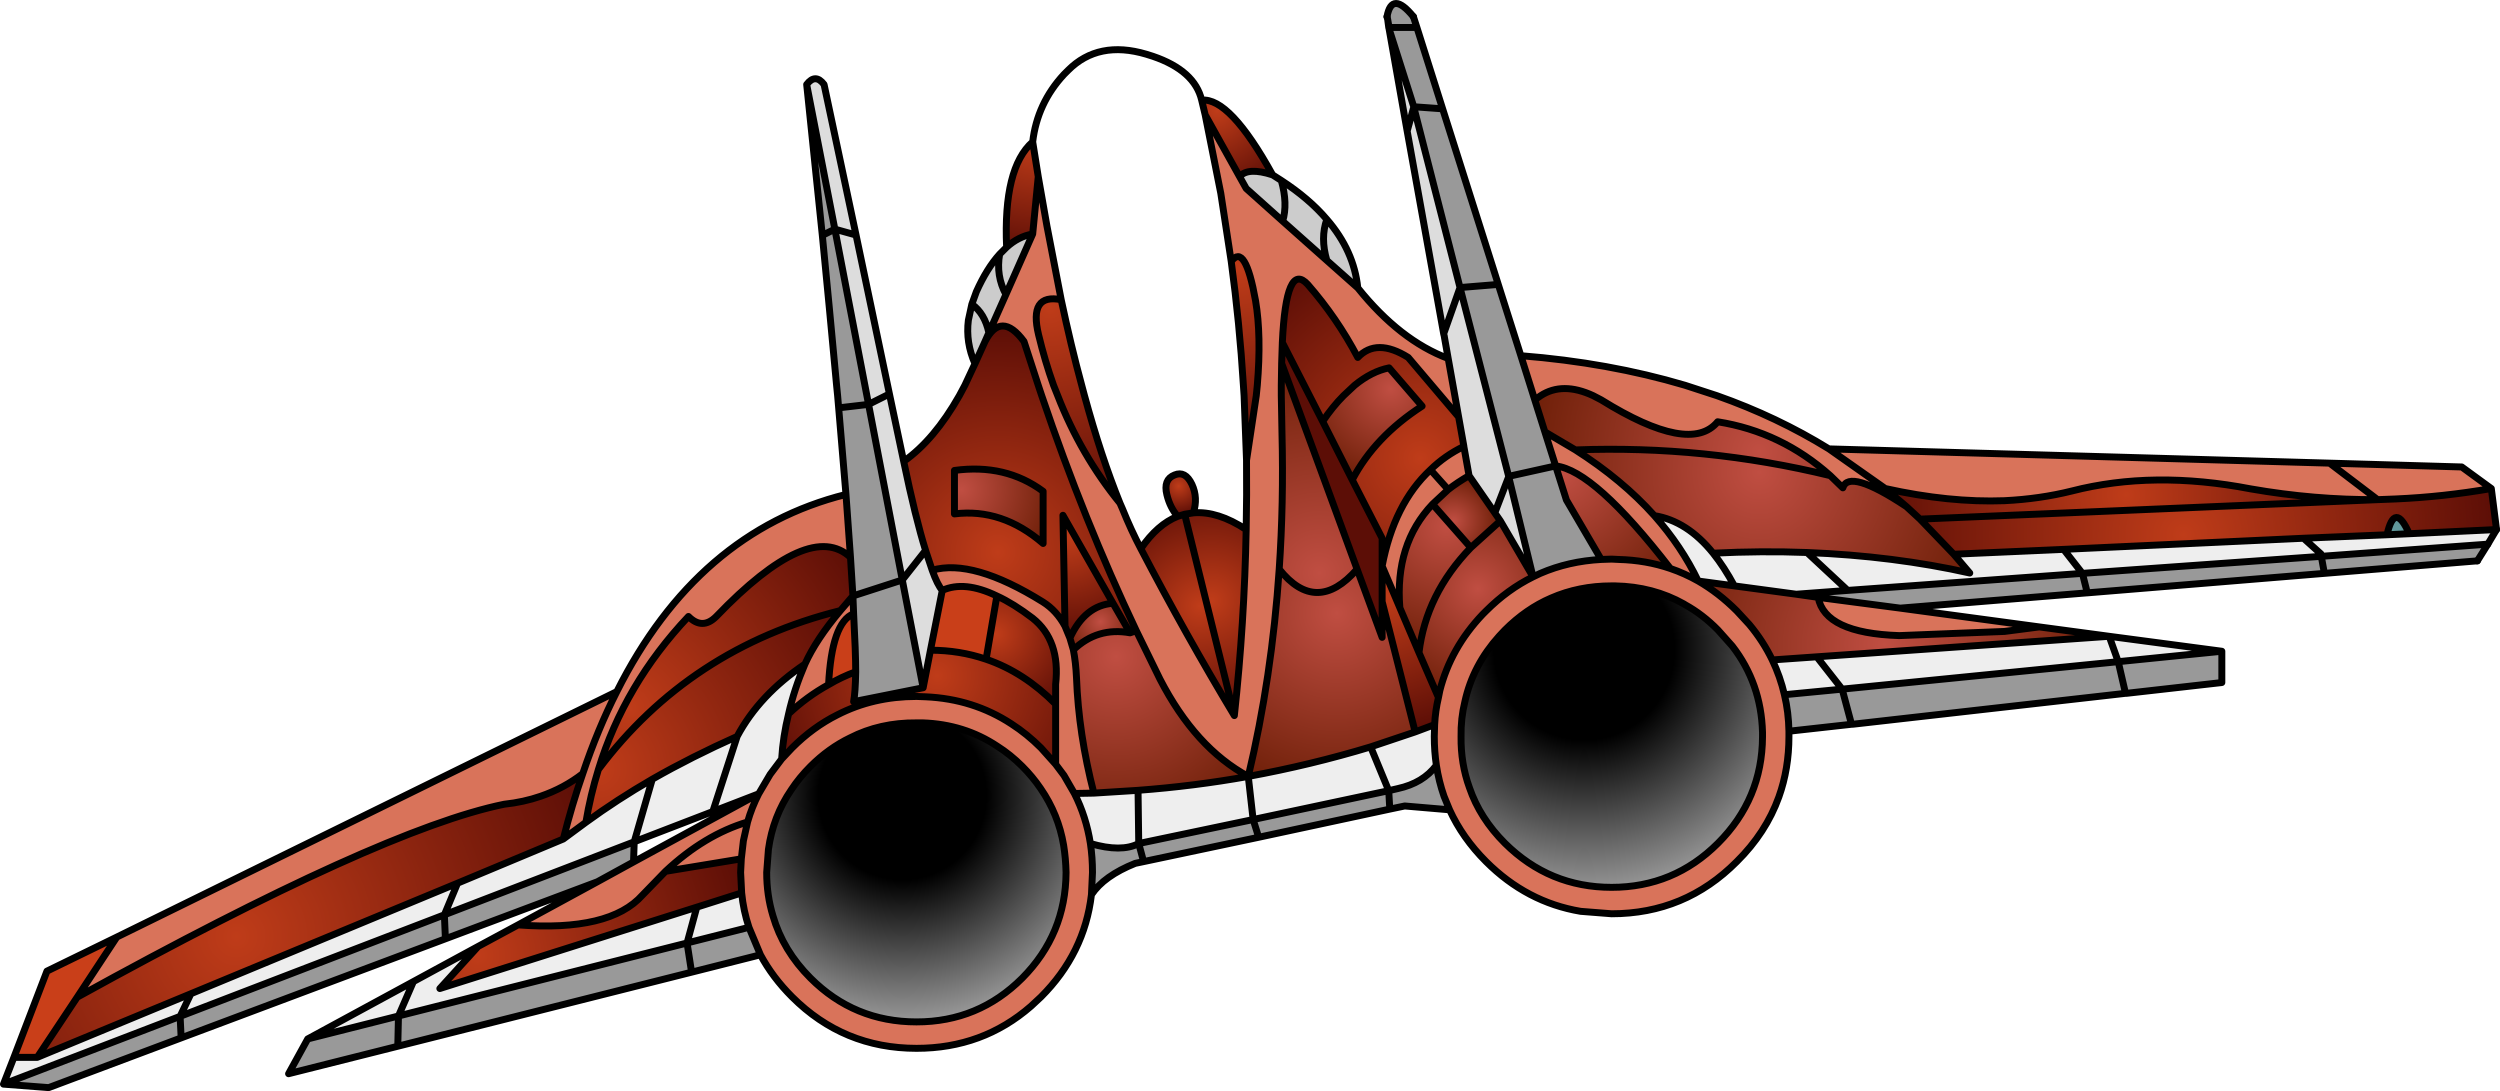 <?xml version="1.0" encoding="UTF-8" standalone="no"?>
<svg xmlns:ffdec="https://www.free-decompiler.com/flash" xmlns:xlink="http://www.w3.org/1999/xlink" ffdec:objectType="shape" height="156.9px" width="359.5px" xmlns="http://www.w3.org/2000/svg">
  <g transform="matrix(1.0, 0.0, 0.0, 1.0, 179.75, 79.4)">
    <path d="M23.5 -77.0 L24.0 -75.45 20.0 -75.45 19.8 -76.6 20.0 -75.45 24.0 -75.45 27.7 -63.75 35.7 -38.5 38.95 -28.25 40.95 -21.9 42.4 -17.3 43.95 -12.4 37.2 -10.9 43.95 -12.4 45.5 -7.5 50.5 1.05 Q45.8 1.3 41.75 3.05 L40.7 3.55 37.2 -10.85 37.2 -10.9 30.2 -38.05 23.55 -64.0 23.55 -64.05 20.0 -75.25 19.95 -75.45 19.8 -76.6 19.7 -77.0 Q20.4 -80.8 23.5 -77.0 M178.0 -1.15 L176.5 1.25 154.5 3.05 120.45 5.85 120.4 5.85 93.5 8.05 81.7 6.5 78.55 6.05 85.95 5.5 119.7 3.05 154.05 0.6 154.5 3.05 154.05 0.6 178.0 -1.15 M139.75 14.25 L139.75 18.75 126.05 20.3 125.9 20.3 86.65 24.75 86.5 24.75 77.5 25.75 Q77.45 23.0 76.85 20.5 L85.15 19.7 124.85 15.75 139.75 14.25 M28.7 37.05 L22.25 36.5 20.1 36.95 1.25 41.0 -15.3 44.5 -16.5 44.75 Q-21.0 46.55 -22.8 49.25 L-22.65 46.05 Q-22.65 43.9 -22.95 41.9 -18.5 43.2 -16.0 41.9 L-15.3 44.5 -16.0 41.9 0.45 38.45 1.25 41.0 0.45 38.45 19.95 34.3 21.25 34.0 Q24.9 33.2 26.8 30.65 27.15 32.95 27.9 35.1 L28.7 37.05 M-70.4 57.9 L-80.3 60.4 -122.55 71.05 -138.25 75.0 -135.5 70.0 -122.45 66.7 -122.55 71.05 -122.45 66.7 -80.95 56.2 -80.3 60.4 -80.95 56.2 -72.05 53.95 -70.4 57.9 M-93.85 47.4 L-115.7 55.6 -153.7 69.85 -172.75 77.0 -179.25 76.5 -153.85 66.75 -153.7 69.85 -153.85 66.75 -115.85 52.15 -88.55 41.65 -88.65 44.55 -93.85 47.4 M-58.1 -8.3 L-59.15 -20.75 -59.3 -22.5 -59.45 -24.0 -60.5 -35.2 -61.5 -45.55 -63.75 -67.25 -59.7 -46.45 -54.85 -21.25 -50.0 4.0 -57.1 6.3 -50.0 4.0 -47.0 19.5 -57.0 21.5 Q-56.75 20.2 -56.7 17.2 -56.7 14.45 -57.0 8.85 L-57.1 6.3 -57.45 0.75 -58.1 -8.3 M20.0 -75.25 L20.0 -75.45 19.95 -75.45 20.0 -75.45 20.0 -75.25 M27.7 -63.75 L23.55 -64.05 27.7 -63.75 M35.7 -38.5 L30.2 -38.05 35.7 -38.5 M125.9 20.3 L124.85 15.75 125.9 20.3 M120.4 5.85 L119.7 3.05 120.4 5.85 M86.5 24.75 L85.15 19.7 86.5 24.75 M20.1 36.95 L19.95 34.3 20.1 36.95 M-54.85 -21.25 L-59.15 -20.75 -54.85 -21.25 M-61.5 -45.55 L-59.7 -46.45 -61.5 -45.55 M-115.7 55.6 L-115.85 52.15 -115.7 55.6" fill="#999999" fill-rule="evenodd" stroke="none"/>
    <path d="M-63.75 -67.25 Q-62.5 -68.9 -61.25 -67.25 L-56.65 -45.6 -51.85 -22.75 -49.8 -13.05 Q-48.1 -4.9 -46.65 -0.25 L-50.0 4.0 -46.65 -0.25 -45.7 2.6 Q-44.95 4.7 -44.25 5.5 L-45.95 14.1 -47.0 19.5 -50.0 4.0 -54.85 -21.25 -59.7 -46.45 -63.75 -67.25 M28.5 -27.85 L27.95 -30.95 27.95 -31.0 27.85 -31.4 22.6 -60.55 20.0 -75.25 23.55 -64.05 23.55 -64.0 30.2 -38.05 27.85 -31.4 30.2 -38.05 37.2 -10.9 37.2 -10.85 35.2 -5.65 37.2 -10.85 40.7 3.55 36.0 -4.5 35.2 -5.65 31.5 -11.0 30.75 -15.2 30.75 -15.25 30.0 -19.45 28.5 -27.85 M23.55 -64.0 L22.6 -60.55 23.55 -64.0 M-54.85 -21.25 L-51.85 -22.75 -54.85 -21.25 M-56.65 -45.6 L-59.7 -46.45 -56.65 -45.6" fill="#dddddd" fill-rule="evenodd" stroke="none"/>
    <path d="M-39.55 -27.1 Q-40.9 -30.15 -40.5 -33.35 L-40.0 -35.65 -39.35 -37.45 Q-37.85 -40.8 -36.0 -42.85 L-35.0 -43.85 Q-33.3 -45.4 -31.25 -45.75 L-35.1 -37.05 -37.55 -31.55 -38.1 -30.3 -39.55 -27.1 M3.25 -54.25 L4.5 -53.45 Q8.5 -50.85 11.05 -47.85 14.95 -43.35 15.5 -38.0 L11.05 -41.95 4.7 -47.6 -0.55 -52.3 -1.5 -54.0 Q-0.3 -55.4 3.25 -54.25 M11.05 -41.95 Q10.1 -45.2 11.05 -47.85 10.1 -45.2 11.05 -41.95 M4.5 -53.45 Q5.45 -50.1 4.7 -47.6 5.45 -50.1 4.5 -53.45 M-35.1 -37.05 Q-36.55 -39.75 -36.0 -42.85 -36.55 -39.75 -35.1 -37.05 M-40.0 -35.65 Q-38.15 -34.35 -37.55 -31.55 -38.15 -34.35 -40.0 -35.65" fill="#cccccc" fill-rule="evenodd" stroke="none"/>
    <path d="M38.95 -28.25 Q51.6 -27.25 62.55 -24.0 L67.15 -22.5 Q75.8 -19.45 83.25 -14.85 L155.25 -12.8 174.25 -12.25 178.5 -9.15 Q171.6 -7.95 164.75 -7.65 L162.15 -7.55 Q153.0 -7.5 143.9 -9.1 129.9 -11.8 118.2 -8.8 113.6 -7.65 108.5 -7.4 100.55 -7.1 91.35 -9.15 L94.4 -6.55 Q86.1 -12.05 85.25 -9.25 L83.45 -11.0 Q76.4 -17.3 67.25 -18.75 63.3 -13.95 50.5 -21.9 L49.35 -22.5 Q44.95 -24.55 41.8 -22.5 L40.95 -21.9 38.95 -28.25 M93.5 8.05 L113.5 10.75 108.5 11.4 93.35 12.0 Q82.65 11.65 81.7 6.5 L93.5 8.05 M77.5 25.75 L77.5 26.5 Q77.5 31.15 76.05 35.2 74.2 40.35 70.0 44.5 62.55 52.0 52.0 52.0 L47.55 51.65 Q39.8 50.35 33.95 44.5 30.55 41.1 28.7 37.05 L27.9 35.1 Q27.15 32.95 26.8 30.65 26.5 28.65 26.5 26.5 L26.55 24.8 Q26.65 22.8 27.1 20.9 L27.3 19.9 Q28.85 13.8 33.45 8.95 L33.95 8.45 Q37.05 5.35 40.7 3.55 L41.75 3.05 Q45.8 1.3 50.5 1.05 L52.0 1.0 53.0 1.05 Q56.95 1.15 60.45 2.35 49.5 -11.8 43.95 -12.4 L42.4 -17.3 46.8 -14.7 Q53.55 -10.4 58.15 -5.25 62.05 -0.85 64.45 4.15 67.4 5.85 70.0 8.45 L71.8 10.4 Q73.8 12.8 75.1 15.5 76.25 17.9 76.85 20.5 77.45 23.0 77.5 25.75 M-22.8 49.25 Q-23.8 57.7 -30.05 63.95 L-31.5 65.3 Q-38.45 71.35 -47.95 71.35 -58.45 71.35 -65.85 63.95 -68.65 61.15 -70.4 57.9 L-72.05 53.95 Q-72.85 51.55 -73.1 49.0 L-73.25 46.05 -73.15 44.1 -72.85 41.5 -72.25 38.8 Q-71.65 36.7 -70.65 34.75 -71.65 36.7 -72.25 38.8 L-72.85 41.5 -73.15 44.1 -84.05 45.9 -87.35 49.3 Q-92.05 54.6 -105.25 53.6 L-93.85 47.4 -88.65 44.55 -70.65 34.75 -69.0 31.95 -67.35 29.75 -65.85 28.15 Q-62.85 25.15 -59.35 23.4 -54.2 20.75 -47.95 20.75 L-46.65 20.8 Q-39.8 21.1 -34.3 24.7 -32.05 26.15 -30.05 28.15 L-27.95 30.5 -27.95 21.85 -27.95 19.0 Q-27.25 12.7 -31.25 9.5 -34.0 7.4 -36.4 6.3 -41.05 4.05 -44.25 5.5 -44.95 4.7 -45.7 2.6 -39.85 0.9 -29.8 7.15 -27.8 8.4 -26.6 10.65 L-25.9 12.35 -25.4 14.05 Q-25.05 15.85 -24.95 18.05 -24.65 26.15 -22.45 34.65 L-25.25 34.7 -26.75 32.1 -27.95 30.5 -26.75 32.1 -25.25 34.7 Q-23.55 38.05 -22.95 41.9 -22.65 43.9 -22.65 46.05 L-22.8 49.25 M-162.95 55.35 L-91.05 20.05 Q-79.5 -2.95 -58.1 -8.3 L-57.45 0.75 Q-63.3 -4.75 -76.75 9.25 -78.75 11.25 -80.75 9.25 -89.95 19.0 -93.7 31.25 -94.85 34.95 -95.5 38.85 L-98.75 41.25 Q-97.5 36.3 -95.95 31.85 -98.65 33.95 -102.0 35.1 -104.45 35.95 -107.25 36.25 -124.9 39.85 -168.65 64.0 L-162.95 55.35 M15.5 -38.0 Q21.55 -30.45 28.5 -27.85 L30.0 -19.45 22.75 -28.0 Q18.2 -30.85 15.5 -28.0 12.5 -33.7 8.3 -38.5 5.2 -41.9 4.65 -30.15 L4.55 -27.15 4.5 -24.0 4.5 -22.5 4.6 -17.05 Q4.85 -7.05 4.2 2.45 3.15 18.0 -0.25 32.25 -7.85 28.15 -12.95 18.25 L-16.35 11.3 Q-23.85 -4.5 -29.95 -22.5 L-30.45 -24.0 -32.5 -30.3 Q-35.8 -34.75 -38.1 -30.3 L-37.55 -31.55 -35.1 -37.05 -31.25 -45.75 -30.45 -54.0 -29.2 -46.9 -27.15 -36.3 Q-31.85 -37.25 -30.4 -31.25 -29.5 -27.5 -28.25 -24.0 L-27.65 -22.5 Q-24.35 -14.0 -18.7 -7.05 L-18.35 -6.25 Q-17.1 -3.15 -15.7 -0.5 -9.2 11.95 -2.25 23.5 -0.8 10.15 -0.55 -3.25 -0.45 -8.25 -0.5 -13.2 L0.9 -22.5 1.05 -24.0 Q1.65 -31.15 0.8 -36.15 -0.7 -44.6 -2.7 -41.8 L-4.2 -51.6 -6.45 -62.9 -1.5 -54.0 -0.55 -52.3 4.7 -47.6 11.05 -41.95 15.5 -38.0 M30.75 -15.2 L31.5 -11.0 Q29.85 -10.05 28.5 -9.0 L26.25 -6.9 Q20.8 -1.15 21.55 8.0 L19.0 2.0 Q20.7 -6.95 25.95 -11.85 28.05 -13.9 30.75 -15.2 M28.5 -9.0 L25.95 -11.85 28.5 -9.0 M91.35 -9.15 L83.25 -14.85 91.35 -9.15 M155.25 -12.8 L162.15 -7.55 155.25 -12.8 M64.45 4.15 Q62.5 3.05 60.45 2.35 62.5 3.05 64.45 4.15 M62.55 7.55 L62.4 7.45 Q57.95 4.95 52.5 4.85 L52.0 4.85 Q47.3 4.85 43.3 6.6 39.7 8.15 36.65 11.2 L35.85 12.05 Q32.05 16.25 30.9 21.5 30.3 23.9 30.35 26.55 30.3 30.4 31.55 33.85 33.05 38.25 36.65 41.85 43.05 48.2 52.0 48.2 60.95 48.2 67.3 41.85 73.65 35.5 73.7 26.55 L73.7 25.9 Q73.5 18.85 69.35 13.5 L67.3 11.2 Q65.1 8.95 62.55 7.55 M-60.6 19.05 Q-63.7 20.75 -66.35 23.25 -65.55 19.7 -64.0 16.1 -62.4 12.55 -58.9 8.4 L-57.1 6.3 -57.0 8.85 Q-60.15 10.1 -60.6 19.05 M-32.75 30.8 Q-34.45 29.1 -36.35 27.9 -41.1 24.75 -47.05 24.55 L-47.95 24.55 Q-53.2 24.5 -57.5 26.7 -60.6 28.2 -63.2 30.8 -64.8 32.4 -65.95 34.15 -68.6 38.0 -69.25 42.75 L-69.5 46.05 Q-69.5 49.35 -68.6 52.3 -67.15 57.3 -63.2 61.25 -56.9 67.55 -47.95 67.55 -39.05 67.55 -32.75 61.25 -26.5 54.95 -26.45 46.05 -26.5 44.0 -26.8 42.15 -27.55 37.7 -30.1 34.0 -31.25 32.3 -32.75 30.8 M-91.05 20.05 Q-93.8 25.45 -95.95 31.85 -93.8 25.45 -91.05 20.05 M-72.25 38.8 Q-78.45 40.65 -84.05 45.9 -78.45 40.65 -72.25 38.8" fill="#d9735a" fill-rule="evenodd" stroke="none"/>
    <path d="M4.65 -30.15 Q5.2 -41.9 8.3 -38.5 12.5 -33.7 15.5 -28.0 18.2 -30.85 22.75 -28.0 L30.0 -19.45 30.75 -15.25 30.75 -15.2 Q28.05 -13.9 25.95 -11.85 20.7 -6.95 19.0 2.0 L19.0 -2.0 14.7 -10.4 Q17.95 -16.6 24.75 -21.0 L20.0 -26.5 Q17.5 -26.0 15.05 -24.0 L13.45 -22.5 Q11.9 -20.95 10.45 -18.8 L4.65 -30.15" fill="url(#gradient0)" fill-rule="evenodd" stroke="none"/>
    <path d="M14.7 -10.4 L10.45 -18.8 Q11.9 -20.95 13.45 -22.5 L15.05 -24.0 Q17.5 -26.0 20.0 -26.5 L24.75 -21.0 Q17.95 -16.6 14.7 -10.4" fill="url(#gradient1)" fill-rule="evenodd" stroke="none"/>
    <path d="M4.2 2.45 Q4.85 -7.05 4.6 -17.05 L4.5 -22.5 4.5 -24.0 4.55 -27.15 15.4 2.45 Q9.55 9.15 4.2 2.45" fill="url(#gradient2)" fill-rule="evenodd" stroke="none"/>
    <path d="M-2.7 -41.8 Q-0.7 -44.6 0.8 -36.15 1.65 -31.15 1.05 -24.0 L0.9 -22.5 -0.5 -13.2 -0.85 -22.5 -0.95 -24.0 Q-1.5 -32.95 -2.7 -41.8" fill="url(#gradient3)" fill-rule="evenodd" stroke="none"/>
    <path d="M31.5 -11.0 L35.2 -5.65 36.0 -4.5 31.75 -0.65 26.25 -6.9 28.5 -9.0 Q29.85 -10.05 31.5 -11.0" fill="url(#gradient4)" fill-rule="evenodd" stroke="none"/>
    <path d="M31.75 -0.65 L36.0 -4.5 40.7 3.55 Q37.05 5.35 33.95 8.45 L33.45 8.95 Q28.85 13.8 27.3 19.9 L27.1 20.9 24.3 14.45 Q25.3 6.05 31.75 -0.65" fill="url(#gradient5)" fill-rule="evenodd" stroke="none"/>
    <path d="M26.25 -6.9 L31.75 -0.65 Q25.3 6.05 24.3 14.45 L21.55 8.0 Q20.8 -1.15 26.25 -6.9" fill="url(#gradient6)" fill-rule="evenodd" stroke="none"/>
    <path d="M42.4 -17.3 L40.95 -21.9 41.8 -22.5 Q44.95 -24.55 49.35 -22.5 L50.5 -21.9 Q63.3 -13.95 67.25 -18.75 76.4 -17.3 83.45 -11.0 65.4 -15.4 46.8 -14.7 L42.4 -17.3" fill="url(#gradient7)" fill-rule="evenodd" stroke="none"/>
    <path d="M46.8 -14.7 Q65.4 -15.4 83.45 -11.0 L85.25 -9.25 Q86.1 -12.05 94.4 -6.55 L96.35 -4.75 101.2 0.3 103.5 3.0 Q92.6 0.55 80.1 0.05 73.55 -0.2 66.6 0.15 62.85 -4.5 58.15 -5.25 53.55 -10.4 46.8 -14.7" fill="url(#gradient8)" fill-rule="evenodd" stroke="none"/>
    <path d="M50.5 1.05 L45.5 -7.5 43.95 -12.4 Q49.5 -11.8 60.45 2.35 56.95 1.15 53.0 1.05 L52.0 1.0 50.5 1.05" fill="url(#gradient9)" fill-rule="evenodd" stroke="none"/>
    <path d="M96.35 -4.75 L94.4 -6.55 91.35 -9.15 Q100.55 -7.1 108.5 -7.4 113.6 -7.65 118.2 -8.8 129.9 -11.8 143.9 -9.1 153.0 -7.5 162.15 -7.55 L96.35 -4.75" fill="url(#gradient10)" fill-rule="evenodd" stroke="none"/>
    <path d="M178.5 -9.15 L179.25 -3.25 166.7 -2.65 Q164.6 -7.4 163.5 -2.5 L151.5 -2.0 117.0 -0.4 101.2 0.3 96.35 -4.75 162.15 -7.55 164.75 -7.65 Q171.6 -7.95 178.5 -9.15" fill="url(#gradient11)" fill-rule="evenodd" stroke="none"/>
    <path d="M179.25 -3.25 L178.0 -1.15 154.05 0.6 119.7 3.05 117.0 -0.4 119.7 3.05 85.95 5.5 78.55 6.05 69.65 4.85 64.45 4.15 Q62.05 -0.85 58.15 -5.25 62.85 -4.5 66.6 0.15 73.55 -0.2 80.1 0.05 92.6 0.55 103.5 3.0 L101.2 0.3 117.0 -0.4 151.5 -2.0 154.0 0.25 154.05 0.6 154.0 0.25 151.5 -2.0 163.5 -2.5 166.7 -2.65 179.25 -3.25 M123.55 12.1 L139.75 14.25 124.85 15.75 123.55 12.1 124.85 15.75 85.15 19.7 81.5 15.05 85.15 19.7 76.85 20.5 Q76.25 17.9 75.1 15.5 L81.5 15.05 123.55 12.1 M-135.5 70.0 L-120.3 61.75 -111.0 56.7 -116.5 62.75 -79.55 51.05 -73.1 49.0 Q-72.85 51.55 -72.05 53.95 L-80.95 56.2 -79.55 51.05 -80.95 56.2 -122.45 66.7 -135.5 70.0 M-179.25 76.5 L-177.75 72.65 -174.4 72.65 -152.3 63.5 -153.85 66.75 -152.3 63.5 -113.95 47.6 -98.75 41.25 -95.5 38.85 Q-91.05 35.6 -85.95 32.65 -80.25 29.4 -73.75 26.5 -70.55 20.5 -64.0 16.1 -65.55 19.7 -66.35 23.25 -67.15 26.5 -67.35 29.75 L-69.0 31.95 -70.65 34.75 -77.25 37.3 -73.75 26.5 -77.25 37.3 -88.55 41.65 -115.85 52.15 -113.95 47.6 -115.85 52.15 -153.85 66.75 -179.25 76.5 M66.6 0.15 Q68.2 2.15 69.65 4.85 68.2 2.15 66.6 0.15 M26.55 24.8 L26.5 26.5 Q26.5 28.65 26.8 30.65 24.9 33.2 21.25 34.0 L19.95 34.3 0.45 38.45 -0.25 32.25 0.45 38.45 -16.0 41.9 Q-18.5 43.2 -22.95 41.9 -23.55 38.05 -25.25 34.7 L-22.45 34.65 -16.1 34.25 -16.0 41.9 -16.1 34.25 Q-8.05 33.65 -0.25 32.25 8.75 30.6 17.35 28.0 L23.75 25.85 26.55 24.8 M17.35 28.0 L19.95 34.3 17.35 28.0 M80.1 0.05 L85.95 5.5 80.1 0.05 M-85.95 32.65 L-88.55 41.65 -85.95 32.65 M-120.3 61.75 L-122.45 66.7 -120.3 61.75" fill="#eeeeee" fill-rule="evenodd" stroke="none"/>
    <path d="M163.5 -2.5 Q164.6 -7.4 166.7 -2.65 L163.5 -2.5" fill="url(#gradient12)" fill-rule="evenodd" stroke="none"/>
    <path d="M113.5 10.75 L123.55 12.1 81.5 15.05 75.1 15.5 Q73.8 12.8 71.8 10.4 L70.0 8.45 Q67.4 5.85 64.45 4.15 L69.65 4.85 78.55 6.05 81.7 6.5 Q82.65 11.65 93.35 12.0 L108.5 11.4 113.5 10.75" fill="url(#gradient13)" fill-rule="evenodd" stroke="none"/>
    <path d="M62.4 7.45 L62.55 7.55 Q65.1 8.95 67.3 11.2 L69.35 13.5 Q73.5 18.85 73.7 25.9 L73.7 26.55 Q73.65 35.5 67.3 41.85 60.95 48.2 52.0 48.2 43.05 48.2 36.65 41.85 33.05 38.25 31.55 33.85 30.3 30.4 30.35 26.55 30.3 23.9 30.9 21.5 32.05 16.25 35.85 12.05 L36.65 11.2 Q39.7 8.15 43.3 6.6 47.3 4.85 52.0 4.85 L52.5 4.85 Q57.95 4.95 62.4 7.45" fill="url(#gradient14)" fill-rule="evenodd" stroke="none"/>
    <path d="M19.0 2.0 L21.55 8.0 24.3 14.45 27.1 20.9 Q26.65 22.8 26.55 24.8 L23.75 25.85 19.0 7.1 19.0 2.0" fill="url(#gradient15)" fill-rule="evenodd" stroke="none"/>
    <path d="M-0.25 32.25 Q3.15 18.0 4.2 2.45 9.55 9.15 15.4 2.45 L19.0 12.25 19.0 7.1 23.75 25.85 17.35 28.0 Q8.75 30.6 -0.25 32.25" fill="url(#gradient16)" fill-rule="evenodd" stroke="none"/>
    <path d="M-35.0 -43.85 Q-35.5 -55.25 -31.25 -59.0 L-30.45 -54.0 -31.25 -45.75 Q-33.3 -45.4 -35.0 -43.85" fill="url(#gradient17)" fill-rule="evenodd" stroke="none"/>
    <path d="M-6.95 -65.0 Q-2.9 -65.4 3.25 -54.25 -0.3 -55.4 -1.5 -54.0 L-6.45 -62.9 -6.95 -65.0" fill="url(#gradient18)" fill-rule="evenodd" stroke="none"/>
    <path d="M-49.8 -13.05 Q-45.4 -16.15 -41.8 -22.5 L-41.0 -24.0 -39.55 -27.1 -38.1 -30.3 Q-35.8 -34.75 -32.5 -30.3 L-30.45 -24.0 -29.95 -22.5 Q-23.85 -4.5 -16.35 11.3 L-17.25 11.6 -19.7 7.35 -26.9 -5.3 -26.6 10.65 Q-27.8 8.4 -29.8 7.15 -39.85 0.9 -45.7 2.6 L-46.65 -0.25 Q-48.1 -4.9 -49.8 -13.05 M-42.5 -11.75 L-42.5 -5.5 Q-35.65 -6.35 -29.75 -1.25 L-29.75 -8.75 Q-35.15 -12.75 -42.5 -11.75" fill="url(#gradient19)" fill-rule="evenodd" stroke="none"/>
    <path d="M-42.5 -11.75 Q-35.15 -12.75 -29.75 -8.75 L-29.75 -1.25 Q-35.65 -6.35 -42.5 -5.5 L-42.5 -11.75" fill="url(#gradient20)" fill-rule="evenodd" stroke="none"/>
    <path d="M-18.7 -7.05 Q-24.35 -14.0 -27.65 -22.5 L-28.25 -24.0 Q-29.5 -27.5 -30.4 -31.25 -31.85 -37.25 -27.15 -36.3 -25.75 -29.7 -24.2 -24.0 L-23.8 -22.5 Q-21.4 -13.7 -18.7 -7.05" fill="url(#gradient21)" fill-rule="evenodd" stroke="none"/>
    <path d="M-2.25 23.5 Q-9.2 11.95 -15.7 -0.5 -13.3 -4.0 -10.4 -5.15 L-9.4 -5.45 -2.25 23.5" fill="url(#gradient22)" fill-rule="evenodd" stroke="none"/>
    <path d="M-10.4 -5.15 Q-11.5 -6.4 -11.95 -8.25 -12.5 -10.45 -10.85 -11.1 -9.3 -11.75 -8.35 -9.75 -7.45 -7.8 -8.15 -5.65 L-9.4 -5.45 -10.4 -5.15" fill="url(#gradient23)" fill-rule="evenodd" stroke="none"/>
    <path d="M-0.55 -3.25 Q-0.8 10.15 -2.25 23.5 L-9.4 -5.45 -8.15 -5.65 Q-4.65 -5.95 -0.55 -3.25" fill="url(#gradient24)" fill-rule="evenodd" stroke="none"/>
    <path d="M-16.35 11.3 L-12.95 18.25 Q-7.85 28.15 -0.25 32.25 -8.05 33.65 -16.1 34.25 L-22.45 34.65 Q-24.65 26.15 -24.95 18.05 -25.05 15.85 -25.4 14.05 -21.95 10.75 -17.25 11.6 L-16.35 11.3" fill="url(#gradient25)" fill-rule="evenodd" stroke="none"/>
    <path d="M-19.7 7.35 L-17.25 11.6 Q-21.95 10.75 -25.4 14.05 L-25.9 12.35 Q-23.75 7.65 -19.7 7.35" fill="url(#gradient26)" fill-rule="evenodd" stroke="none"/>
    <path d="M-19.7 7.35 Q-23.75 7.65 -25.9 12.35 L-26.6 10.65 -26.9 -5.3 -19.7 7.35" fill="url(#gradient27)" fill-rule="evenodd" stroke="none"/>
    <path d="M-36.4 6.3 Q-34.0 7.4 -31.25 9.5 -27.25 12.7 -27.95 19.0 L-27.95 21.85 Q-32.5 17.25 -37.95 15.4 L-36.4 6.3" fill="url(#gradient28)" fill-rule="evenodd" stroke="none"/>
    <path d="M-177.75 72.65 L-173.0 60.25 -162.95 55.35 -168.65 64.0 -174.4 72.65 -177.75 72.65 M-44.25 5.5 Q-41.05 4.05 -36.4 6.3 L-37.95 15.4 Q-41.75 14.1 -45.95 14.1 L-44.25 5.5 M-56.7 17.2 Q-58.75 17.95 -60.6 19.05 -60.15 10.1 -57.0 8.85 -56.7 14.45 -56.7 17.2" fill="#c93f19" fill-rule="evenodd" stroke="none"/>
    <path d="M-27.95 21.85 L-27.95 30.5 -30.05 28.15 Q-32.05 26.15 -34.3 24.7 -39.8 21.1 -46.65 20.8 L-47.95 20.75 Q-54.2 20.75 -59.35 23.4 -62.85 25.15 -65.85 28.15 L-67.35 29.75 Q-67.15 26.5 -66.35 23.25 -63.7 20.75 -60.6 19.05 -58.75 17.95 -56.7 17.2 -56.75 20.2 -57.0 21.5 L-47.0 19.5 -45.95 14.1 Q-41.75 14.1 -37.95 15.4 -32.5 17.25 -27.95 21.85" fill="url(#gradient29)" fill-rule="evenodd" stroke="none"/>
    <path d="M-32.75 30.8 Q-31.25 32.3 -30.1 34.0 -27.55 37.7 -26.8 42.15 -26.5 44.0 -26.45 46.05 -26.5 54.95 -32.75 61.25 -39.05 67.55 -47.95 67.55 -56.9 67.55 -63.2 61.25 -67.15 57.3 -68.6 52.3 -69.5 49.35 -69.5 46.05 L-69.25 42.75 Q-68.6 38.0 -65.95 34.15 -64.8 32.4 -63.2 30.8 -60.6 28.2 -57.5 26.7 -53.2 24.5 -47.95 24.55 L-47.05 24.55 Q-41.1 24.75 -36.35 27.9 -34.45 29.1 -32.75 30.8" fill="url(#gradient30)" fill-rule="evenodd" stroke="none"/>
    <path d="M-57.45 0.75 L-57.1 6.3 -58.9 8.4 Q-80.6 13.8 -93.7 31.25 -89.95 19.0 -80.75 9.25 -78.75 11.25 -76.75 9.25 -63.3 -4.75 -57.45 0.75" fill="url(#gradient31)" fill-rule="evenodd" stroke="none"/>
    <path d="M-111.0 56.7 L-105.25 53.6 Q-92.05 54.6 -87.35 49.3 L-84.05 45.9 -73.15 44.1 -73.25 46.05 -73.1 49.0 -79.55 51.05 -116.5 62.75 -111.0 56.7" fill="url(#gradient32)" fill-rule="evenodd" stroke="none"/>
    <path d="M-93.7 31.25 Q-80.6 13.8 -58.9 8.4 -62.4 12.55 -64.0 16.1 -70.55 20.5 -73.75 26.5 -80.25 29.4 -85.95 32.65 -91.05 35.6 -95.5 38.85 -94.85 34.95 -93.7 31.25" fill="url(#gradient33)" fill-rule="evenodd" stroke="none"/>
    <path d="M-168.65 64.0 Q-124.9 39.85 -107.25 36.25 -104.45 35.95 -102.0 35.1 -98.65 33.95 -95.95 31.85 -97.5 36.3 -98.75 41.25 L-113.95 47.6 -152.3 63.5 -174.4 72.65 -168.65 64.0" fill="url(#gradient34)" fill-rule="evenodd" stroke="none"/>
    <path d="M4.55 -27.15 L4.65 -30.15 10.45 -18.8 14.7 -10.4 19.0 -2.0 19.0 2.0 19.0 7.1 19.0 12.25 15.4 2.45 4.55 -27.15" fill="#5c0e06" fill-rule="evenodd" stroke="none"/>
    <path d="M24.0 -75.45 L23.5 -77.0 M19.7 -77.0 L19.8 -76.6 20.0 -75.45 24.0 -75.45 27.7 -63.75 35.7 -38.5 38.95 -28.25 Q51.6 -27.25 62.55 -24.0 L67.15 -22.5 Q75.8 -19.45 83.25 -14.85 L155.25 -12.8 174.25 -12.25 178.5 -9.15 179.25 -3.25 166.7 -2.65 Q164.6 -7.4 163.5 -2.5 L166.7 -2.65 M176.5 1.25 L154.5 3.05 120.45 5.85 120.4 5.85 93.5 8.05 113.5 10.75 123.55 12.1 139.75 14.25 139.75 18.75 126.05 20.3 125.9 20.3 86.65 24.75 M86.5 24.75 L77.5 25.75 77.5 26.5 Q77.5 31.15 76.05 35.2 74.2 40.35 70.0 44.5 62.55 52.0 52.0 52.0 L47.55 51.65 Q39.8 50.35 33.95 44.5 30.55 41.1 28.7 37.05 L22.25 36.5 20.1 36.95 1.25 41.0 -15.3 44.5 -16.5 44.75 Q-21.0 46.55 -22.8 49.25 -23.8 57.7 -30.05 63.95 L-31.5 65.3 Q-38.45 71.35 -47.95 71.35 -58.45 71.35 -65.85 63.95 -68.65 61.15 -70.4 57.9 L-80.3 60.4 -122.55 71.05 -138.25 75.0 -135.5 70.0 -120.3 61.75 -111.0 56.7 -105.25 53.6 -93.85 47.4 -115.7 55.6 -153.7 69.85 -172.75 77.0 -179.25 76.5 -177.75 72.65 -173.0 60.25 -162.95 55.35 -91.05 20.05 Q-79.5 -2.95 -58.1 -8.3 L-59.15 -20.75 -59.3 -22.5 -59.45 -24.0 -60.5 -35.2 -61.5 -45.55 -63.75 -67.25 Q-62.5 -68.9 -61.25 -67.25 L-56.65 -45.6 -51.85 -22.75 -49.8 -13.05 Q-45.4 -16.15 -41.8 -22.5 L-41.0 -24.0 -39.55 -27.1 Q-40.9 -30.15 -40.5 -33.35 L-40.0 -35.65 -39.35 -37.45 Q-37.85 -40.8 -36.0 -42.85 L-35.0 -43.85 Q-35.5 -55.25 -31.25 -59.0 -30.6 -64.55 -26.75 -68.7 L-26.15 -69.3 Q-21.8 -73.65 -14.9 -71.6 L-13.95 -71.3 Q-7.95 -69.25 -6.95 -65.0 -2.9 -65.4 3.25 -54.25 L4.5 -53.45 Q8.5 -50.85 11.05 -47.85 14.95 -43.35 15.5 -38.0 21.55 -30.45 28.5 -27.85 L27.95 -30.95 27.95 -31.0 27.85 -31.4 22.6 -60.55 20.0 -75.25 19.95 -75.45 19.8 -76.6 M19.95 -75.45 L20.0 -75.45 20.0 -75.25 23.55 -64.05 27.7 -63.75 M23.55 -64.0 L23.55 -64.05 23.55 -64.0 30.2 -38.05 35.7 -38.5 M22.6 -60.55 L23.55 -64.0 M30.2 -38.05 L27.85 -31.4 M15.5 -38.0 L11.05 -41.95 4.7 -47.6 -0.55 -52.3 -1.5 -54.0 -6.45 -62.9 -4.2 -51.6 -2.7 -41.8 Q-0.7 -44.6 0.8 -36.15 1.65 -31.15 1.05 -24.0 L0.9 -22.5 -0.5 -13.2 Q-0.45 -8.25 -0.55 -3.25 -0.8 10.15 -2.25 23.5 -9.2 11.95 -15.7 -0.5 -17.1 -3.15 -18.35 -6.25 L-18.7 -7.05 Q-24.35 -14.0 -27.65 -22.5 L-28.25 -24.0 Q-29.5 -27.5 -30.4 -31.25 -31.85 -37.25 -27.15 -36.3 L-29.2 -46.9 -30.45 -54.0 -31.25 -45.75 -35.1 -37.05 -37.55 -31.55 -38.1 -30.3 Q-35.8 -34.75 -32.5 -30.3 L-30.45 -24.0 -29.95 -22.5 Q-23.85 -4.5 -16.35 11.3 L-12.95 18.25 Q-7.85 28.15 -0.25 32.25 3.15 18.0 4.2 2.45 4.85 -7.05 4.6 -17.05 L4.5 -22.5 4.5 -24.0 4.55 -27.15 4.65 -30.15 Q5.2 -41.9 8.3 -38.5 12.5 -33.7 15.5 -28.0 18.2 -30.85 22.75 -28.0 L30.0 -19.45 28.5 -27.85 M11.05 -47.85 Q10.1 -45.2 11.05 -41.95 M19.0 2.0 L19.0 -2.0 14.7 -10.4 10.45 -18.8 4.65 -30.15 M14.7 -10.4 Q17.95 -16.6 24.75 -21.0 L20.0 -26.5 Q17.5 -26.0 15.05 -24.0 L13.45 -22.5 Q11.9 -20.95 10.45 -18.8 M30.0 -19.45 L30.75 -15.25 30.75 -15.2 31.5 -11.0 35.2 -5.65 37.2 -10.85 37.2 -10.9 30.2 -38.05 M25.95 -11.85 L28.5 -9.0 Q29.85 -10.05 31.5 -11.0 M28.5 -9.0 L26.25 -6.9 31.75 -0.65 36.0 -4.5 35.2 -5.65 M37.2 -10.9 L43.95 -12.4 42.4 -17.3 40.95 -21.9 38.95 -28.25 M37.2 -10.85 L37.2 -10.9 M30.75 -15.2 Q28.05 -13.9 25.95 -11.85 20.7 -6.95 19.0 2.0 L21.55 8.0 Q20.8 -1.15 26.25 -6.9 M43.95 -12.4 L45.5 -7.5 50.5 1.05 52.0 1.0 53.0 1.05 Q56.95 1.15 60.45 2.35 49.5 -11.8 43.95 -12.4 M42.4 -17.3 L46.8 -14.7 Q65.4 -15.4 83.45 -11.0 76.4 -17.3 67.25 -18.75 63.3 -13.95 50.5 -21.9 L49.35 -22.5 Q44.95 -24.55 41.8 -22.5 L40.95 -21.9 M46.8 -14.7 Q53.55 -10.4 58.15 -5.25 62.85 -4.5 66.6 0.15 73.55 -0.2 80.1 0.05 92.6 0.55 103.5 3.0 L101.2 0.3 96.35 -4.75 94.4 -6.55 Q86.1 -12.05 85.25 -9.25 L83.45 -11.0 M4.7 -47.6 Q5.45 -50.1 4.5 -53.45 M162.15 -7.55 Q153.0 -7.5 143.9 -9.1 129.9 -11.8 118.2 -8.8 113.6 -7.65 108.5 -7.4 100.55 -7.1 91.35 -9.15 L94.4 -6.55 M83.25 -14.85 L91.35 -9.15 M151.5 -2.0 L117.0 -0.4 119.7 3.05 154.05 0.6 154.0 0.25 151.5 -2.0 163.5 -2.5 M162.15 -7.55 L164.75 -7.65 Q171.6 -7.95 178.5 -9.15 M96.35 -4.75 L162.15 -7.55 155.25 -12.8 M154.5 3.05 L154.05 0.6 178.0 -1.15 M124.85 15.75 L139.75 14.25 M124.85 15.75 L125.9 20.3 M123.55 12.1 L124.85 15.75 85.15 19.7 86.5 24.75 M119.7 3.05 L120.4 5.85 M113.5 10.75 L108.5 11.4 93.35 12.0 Q82.65 11.65 81.7 6.5 L78.55 6.05 69.65 4.85 64.45 4.15 Q67.4 5.85 70.0 8.45 L71.8 10.4 Q73.8 12.8 75.1 15.5 L81.5 15.05 123.55 12.1 M81.7 6.5 L93.5 8.05 M81.5 15.05 L85.15 19.7 76.85 20.5 Q77.45 23.0 77.5 25.75 M119.7 3.05 L85.95 5.5 78.55 6.05 M60.45 2.35 Q62.5 3.05 64.45 4.15 62.05 -0.85 58.15 -5.25 M69.65 4.85 Q68.2 2.15 66.6 0.15 M62.4 7.45 L62.55 7.55 Q65.1 8.95 67.3 11.2 L69.35 13.5 Q73.5 18.85 73.7 25.9 L73.7 26.55 Q73.65 35.5 67.3 41.85 60.95 48.2 52.0 48.2 43.05 48.2 36.65 41.85 33.05 38.25 31.55 33.85 30.3 30.4 30.35 26.55 30.3 23.9 30.9 21.5 32.05 16.25 35.85 12.05 L36.65 11.2 Q39.7 8.15 43.3 6.6 47.3 4.85 52.0 4.85 L52.5 4.85 Q57.95 4.95 62.4 7.45 M76.85 20.5 Q76.25 17.9 75.1 15.5 M50.5 1.05 Q45.8 1.3 41.75 3.05 L40.7 3.55 Q37.05 5.35 33.95 8.45 L33.45 8.95 Q28.85 13.8 27.3 19.9 L27.1 20.9 Q26.65 22.8 26.55 24.8 L26.5 26.5 Q26.5 28.65 26.8 30.65 27.15 32.95 27.9 35.1 L28.7 37.05 M27.1 20.9 L24.3 14.45 21.55 8.0 M19.0 2.0 L19.0 7.1 23.75 25.85 26.55 24.8 M4.2 2.45 Q9.55 9.15 15.4 2.45 L4.55 -27.15 M15.4 2.45 L19.0 12.25 19.0 7.1 M0.45 38.45 L1.25 41.0 M19.95 34.3 L17.35 28.0 Q8.75 30.6 -0.25 32.25 L0.45 38.45 19.95 34.3 21.25 34.0 Q24.9 33.2 26.8 30.65 M19.95 34.3 L20.1 36.95 M17.35 28.0 L23.75 25.85 M85.95 5.5 L80.1 0.05 M40.7 3.55 L37.2 -10.85 M31.75 -0.65 Q25.3 6.05 24.3 14.45 M36.0 -4.5 L40.7 3.55 M101.2 0.3 L117.0 -0.4 M-31.25 -59.0 L-30.45 -54.0 M-6.95 -65.0 L-6.45 -62.9 M-59.7 -46.45 L-56.65 -45.6 M-51.85 -22.75 L-54.85 -21.25 -50.0 4.0 -46.65 -0.25 Q-48.1 -4.9 -49.8 -13.05 M-59.15 -20.75 L-54.85 -21.25 -59.7 -46.45 -61.5 -45.55 M-42.5 -11.75 Q-35.15 -12.75 -29.75 -8.75 L-29.75 -1.25 Q-35.65 -6.35 -42.5 -5.5 L-42.5 -11.75 M-31.25 -45.75 Q-33.3 -45.4 -35.0 -43.85 M-39.55 -27.1 L-38.1 -30.3 M-37.55 -31.55 Q-38.15 -34.35 -40.0 -35.65 M-36.0 -42.85 Q-36.55 -39.75 -35.1 -37.05 M-18.7 -7.05 Q-21.4 -13.7 -23.8 -22.5 L-24.2 -24.0 Q-25.75 -29.7 -27.15 -36.3 M-0.5 -13.2 L-0.85 -22.5 -0.95 -24.0 Q-1.5 -32.95 -2.7 -41.8 M-10.4 -5.15 Q-13.3 -4.0 -15.7 -0.5 M-8.15 -5.65 Q-7.45 -7.8 -8.35 -9.75 -9.3 -11.75 -10.85 -11.1 -12.5 -10.45 -11.95 -8.25 -11.5 -6.4 -10.4 -5.15 L-9.4 -5.45 -8.15 -5.65 Q-4.65 -5.95 -0.55 -3.25 M-59.7 -46.45 L-63.75 -67.25 M-17.25 11.6 L-19.7 7.35 Q-23.75 7.65 -25.9 12.35 L-25.4 14.05 Q-21.95 10.75 -17.25 11.6 L-16.35 11.3 M-25.9 12.35 L-26.6 10.65 Q-27.8 8.4 -29.8 7.15 -39.85 0.9 -45.7 2.6 -44.95 4.7 -44.25 5.5 -41.05 4.05 -36.4 6.3 -34.0 7.4 -31.25 9.5 -27.25 12.7 -27.95 19.0 L-27.95 21.85 -27.95 30.5 -26.75 32.1 -25.25 34.7 -22.45 34.65 Q-24.65 26.15 -24.95 18.05 -25.05 15.85 -25.4 14.05 M-37.95 15.4 Q-32.5 17.25 -27.95 21.85 M-36.4 6.3 L-37.95 15.4 Q-41.75 14.1 -45.95 14.1 L-47.0 19.5 -57.0 21.5 Q-56.75 20.2 -56.7 17.2 -58.75 17.95 -60.6 19.05 -63.7 20.75 -66.35 23.25 -67.15 26.5 -67.35 29.75 L-65.85 28.15 Q-62.85 25.15 -59.35 23.4 -54.2 20.75 -47.95 20.75 L-46.65 20.8 Q-39.8 21.1 -34.3 24.7 -32.05 26.15 -30.05 28.15 L-27.95 30.5 M-32.75 30.8 Q-31.25 32.3 -30.1 34.0 -27.55 37.7 -26.8 42.15 -26.5 44.0 -26.45 46.05 -26.5 54.95 -32.75 61.25 -39.05 67.55 -47.95 67.55 -56.9 67.55 -63.2 61.25 -67.15 57.3 -68.6 52.3 -69.5 49.35 -69.5 46.05 L-69.25 42.75 Q-68.6 38.0 -65.95 34.15 -64.8 32.4 -63.2 30.8 -60.6 28.2 -57.5 26.7 -53.2 24.5 -47.95 24.55 L-47.05 24.55 Q-41.1 24.75 -36.35 27.9 -34.45 29.1 -32.75 30.8 M-22.95 41.9 Q-22.65 43.9 -22.65 46.05 L-22.8 49.25 M-25.25 34.7 Q-23.55 38.05 -22.95 41.9 -18.5 43.2 -16.0 41.9 L-16.1 34.25 -22.45 34.65 M-0.25 32.25 Q-8.05 33.65 -16.1 34.25 M-15.3 44.5 L-16.0 41.9 0.45 38.45 M-57.1 6.3 L-57.45 0.75 Q-63.3 -4.75 -76.75 9.25 -78.75 11.25 -80.75 9.25 -89.95 19.0 -93.7 31.25 -80.6 13.8 -58.9 8.4 L-57.1 6.3 -50.0 4.0 -47.0 19.5 M-57.0 8.85 L-57.1 6.3 M-60.6 19.05 Q-60.15 10.1 -57.0 8.85 -56.7 14.45 -56.7 17.2 M-44.25 5.5 L-45.95 14.1 M-66.35 23.25 Q-65.55 19.7 -64.0 16.1 -70.55 20.5 -73.75 26.5 L-77.25 37.3 -70.65 34.75 -69.0 31.95 -67.35 29.75 M-70.65 34.75 Q-71.65 36.7 -72.25 38.8 L-72.85 41.5 -73.15 44.1 -73.25 46.05 -73.1 49.0 Q-72.85 51.55 -72.05 53.95 L-70.4 57.9 M-58.9 8.4 Q-62.4 12.55 -64.0 16.1 M-80.95 56.2 L-80.3 60.4 M-79.55 51.05 L-80.95 56.2 -72.05 53.95 M-73.1 49.0 L-79.55 51.05 -116.5 62.75 -111.0 56.7 M-168.65 64.0 Q-124.9 39.85 -107.25 36.25 -104.45 35.95 -102.0 35.1 -98.65 33.95 -95.95 31.85 -93.8 25.45 -91.05 20.05 M-88.65 44.55 L-93.85 47.4 M-95.5 38.85 Q-91.05 35.6 -85.95 32.65 -80.25 29.4 -73.75 26.5 M-93.7 31.25 Q-94.85 34.95 -95.5 38.85 L-98.75 41.25 -113.95 47.6 -115.85 52.15 -88.55 41.65 -85.95 32.65 M-98.75 41.25 Q-97.5 36.3 -95.95 31.85 M-88.65 44.55 L-88.55 41.65 -77.25 37.3 M-105.25 53.6 Q-92.05 54.6 -87.35 49.3 L-84.05 45.9 Q-78.45 40.65 -72.25 38.8 M-153.7 69.85 L-153.85 66.75 -179.25 76.5 M-153.85 66.75 L-152.3 63.5 -174.4 72.65 -177.75 72.65 M-135.5 70.0 L-122.45 66.7 -120.3 61.75 M-122.55 71.05 L-122.45 66.7 -80.95 56.2 M-115.85 52.15 L-115.7 55.6 M-115.85 52.15 L-153.85 66.75 M-113.95 47.6 L-152.3 63.5 M-84.05 45.9 L-73.15 44.1 M-70.65 34.75 L-88.65 44.55 M-174.4 72.65 L-168.65 64.0 -162.95 55.35 M-46.65 -0.25 L-45.7 2.6 M-58.1 -8.3 L-57.45 0.75 M-2.25 23.5 L-9.4 -5.45 M-26.6 10.65 L-26.9 -5.3 -19.7 7.35 M3.25 -54.25 Q-0.3 -55.4 -1.5 -54.0" fill="none" stroke="#000000" stroke-linecap="round" stroke-linejoin="round" stroke-width="1.0"/>
    <path d="M23.5 -77.0 Q20.4 -80.8 19.7 -77.0 M179.25 -3.25 L178.0 -1.15 176.5 1.25" fill="none" stroke="#000000" stroke-linecap="round" stroke-linejoin="round" stroke-width="1.0"/>
  </g>
  <defs>
    <radialGradient cx="0" cy="0" gradientTransform="matrix(0.039, 0.0, 0.0, 0.039, 24.5, -13.5)" gradientUnits="userSpaceOnUse" id="gradient0" r="819.2" spreadMethod="pad">
      <stop offset="0.0" stop-color="#bf3c19"/>
      <stop offset="1.0" stop-color="#5c0e06"/>
    </radialGradient>
    <radialGradient cx="0" cy="0" gradientTransform="matrix(0.017, 0.0, 0.0, 0.017, 20.25, -23.5)" gradientUnits="userSpaceOnUse" id="gradient1" r="819.2" spreadMethod="pad">
      <stop offset="0.0" stop-color="#c04e42"/>
      <stop offset="1.0" stop-color="#6e1f08"/>
    </radialGradient>
    <radialGradient cx="0" cy="0" gradientTransform="matrix(0.038, 0.0, 0.0, 0.038, 10.0, 3.0)" gradientUnits="userSpaceOnUse" id="gradient2" r="819.2" spreadMethod="pad">
      <stop offset="0.0" stop-color="#c04e42"/>
      <stop offset="1.0" stop-color="#6e1f08"/>
    </radialGradient>
    <radialGradient cx="0" cy="0" gradientTransform="matrix(0.034, 0.0, 0.0, 0.034, -1.5, -40.75)" gradientUnits="userSpaceOnUse" id="gradient3" r="819.2" spreadMethod="pad">
      <stop offset="0.0" stop-color="#bf3c19"/>
      <stop offset="1.0" stop-color="#5c0e06"/>
    </radialGradient>
    <radialGradient cx="0" cy="0" gradientTransform="matrix(0.008, 0.0, 0.0, 0.008, 29.25, -4.5)" gradientUnits="userSpaceOnUse" id="gradient4" r="819.2" spreadMethod="pad">
      <stop offset="0.0" stop-color="#c04e42"/>
      <stop offset="1.0" stop-color="#6e1f08"/>
    </radialGradient>
    <radialGradient cx="0" cy="0" gradientTransform="matrix(0.02, 0.0, 0.0, 0.02, 32.75, 5.25)" gradientUnits="userSpaceOnUse" id="gradient5" r="819.2" spreadMethod="pad">
      <stop offset="0.0" stop-color="#c04e42"/>
      <stop offset="1.0" stop-color="#6e1f08"/>
    </radialGradient>
    <radialGradient cx="0" cy="0" gradientTransform="matrix(0.023, 0.0, 0.0, 0.023, 28.25, -3.75)" gradientUnits="userSpaceOnUse" id="gradient6" r="819.2" spreadMethod="pad">
      <stop offset="0.0" stop-color="#c04e42"/>
      <stop offset="1.0" stop-color="#6e1f08"/>
    </radialGradient>
    <radialGradient cx="0" cy="0" gradientTransform="matrix(0.041, 0.0, 0.0, 0.041, 73.25, -14.5)" gradientUnits="userSpaceOnUse" id="gradient7" r="819.2" spreadMethod="pad">
      <stop offset="0.0" stop-color="#c04e42"/>
      <stop offset="1.0" stop-color="#6e1f08"/>
    </radialGradient>
    <radialGradient cx="0" cy="0" gradientTransform="matrix(0.041, 0.0, 0.0, 0.041, 73.25, -11.5)" gradientUnits="userSpaceOnUse" id="gradient8" r="819.2" spreadMethod="pad">
      <stop offset="0.0" stop-color="#c04e42"/>
      <stop offset="1.0" stop-color="#6e1f08"/>
    </radialGradient>
    <radialGradient cx="0" cy="0" gradientTransform="matrix(0.026, 0.0, 0.0, 0.026, 45.0, -11.25)" gradientUnits="userSpaceOnUse" id="gradient9" r="819.2" spreadMethod="pad">
      <stop offset="0.0" stop-color="#c04e42"/>
      <stop offset="1.0" stop-color="#6e1f08"/>
    </radialGradient>
    <radialGradient cx="0" cy="0" gradientTransform="matrix(0.044, 0.0, 0.0, 0.044, 126.0, -8.25)" gradientUnits="userSpaceOnUse" id="gradient10" r="819.2" spreadMethod="pad">
      <stop offset="0.0" stop-color="#bf3c19"/>
      <stop offset="1.0" stop-color="#5c0e06"/>
    </radialGradient>
    <radialGradient cx="0" cy="0" gradientTransform="matrix(0.055, 0.0, 0.0, 0.055, 134.25, -2.5)" gradientUnits="userSpaceOnUse" id="gradient11" r="819.2" spreadMethod="pad">
      <stop offset="0.0" stop-color="#bf3c19"/>
      <stop offset="1.0" stop-color="#5c0e06"/>
    </radialGradient>
    <linearGradient gradientTransform="matrix(0.0, 0.073, -0.24, 0.0, -1.0, 38.5)" gradientUnits="userSpaceOnUse" id="gradient12" spreadMethod="pad" x1="-819.2" x2="819.2">
      <stop offset="0.0" stop-color="#5f8689"/>
      <stop offset="1.0" stop-color="#66ffff"/>
    </linearGradient>
    <radialGradient cx="0" cy="0" gradientTransform="matrix(0.039, 0.0, 0.0, 0.039, 91.25, 13.25)" gradientUnits="userSpaceOnUse" id="gradient13" r="819.2" spreadMethod="pad">
      <stop offset="0.0" stop-color="#c04e42"/>
      <stop offset="1.0" stop-color="#6e1f08"/>
    </radialGradient>
    <radialGradient cx="0" cy="0" gradientTransform="matrix(0.043, 0.0, 0.0, 0.043, 48.05, 14.0)" gradientUnits="userSpaceOnUse" id="gradient14" r="819.2" spreadMethod="pad">
      <stop offset="0.369" stop-color="#000000"/>
      <stop offset="1.0" stop-color="#999999"/>
    </radialGradient>
    <radialGradient cx="0" cy="0" gradientTransform="matrix(0.024, 0.0, 0.0, 0.024, 19.75, 6.25)" gradientUnits="userSpaceOnUse" id="gradient15" r="819.2" spreadMethod="pad">
      <stop offset="0.0" stop-color="#bf3c19"/>
      <stop offset="1.0" stop-color="#5c0e06"/>
    </radialGradient>
    <radialGradient cx="0" cy="0" gradientTransform="matrix(0.033, 0.0, 0.0, 0.033, 12.5, 8.75)" gradientUnits="userSpaceOnUse" id="gradient16" r="819.2" spreadMethod="pad">
      <stop offset="0.0" stop-color="#c04e42"/>
      <stop offset="1.0" stop-color="#6e1f08"/>
    </radialGradient>
    <radialGradient cx="0" cy="0" gradientTransform="matrix(0.02, 0.0, 0.0, 0.02, -31.25, -59.0)" gradientUnits="userSpaceOnUse" id="gradient17" r="819.2" spreadMethod="pad">
      <stop offset="0.0" stop-color="#bf3c19"/>
      <stop offset="1.0" stop-color="#5c0e06"/>
    </radialGradient>
    <radialGradient cx="0" cy="0" gradientTransform="matrix(0.015, 0.0, 0.0, 0.015, -4.75, -63.5)" gradientUnits="userSpaceOnUse" id="gradient18" r="819.2" spreadMethod="pad">
      <stop offset="0.0" stop-color="#bf3c19"/>
      <stop offset="1.0" stop-color="#5c0e06"/>
    </radialGradient>
    <radialGradient cx="0" cy="0" gradientTransform="matrix(0.04, 0.0, 0.0, 0.04, -36.25, 0.0)" gradientUnits="userSpaceOnUse" id="gradient19" r="819.2" spreadMethod="pad">
      <stop offset="0.0" stop-color="#bf3c19"/>
      <stop offset="1.0" stop-color="#5c0e06"/>
    </radialGradient>
    <radialGradient cx="0" cy="0" gradientTransform="matrix(0.017, 0.0, 0.0, 0.017, -41.5, -9.0)" gradientUnits="userSpaceOnUse" id="gradient20" r="819.2" spreadMethod="pad">
      <stop offset="0.0" stop-color="#c04e42"/>
      <stop offset="1.0" stop-color="#6e1f08"/>
    </radialGradient>
    <radialGradient cx="0" cy="0" gradientTransform="matrix(0.037, 0.0, 0.0, 0.037, -28.75, -35.25)" gradientUnits="userSpaceOnUse" id="gradient21" r="819.2" spreadMethod="pad">
      <stop offset="0.0" stop-color="#bf3c19"/>
      <stop offset="1.0" stop-color="#5c0e06"/>
    </radialGradient>
    <radialGradient cx="0" cy="0" gradientTransform="matrix(0.02, 0.0, 0.0, 0.02, -7.25, 7.75)" gradientUnits="userSpaceOnUse" id="gradient22" r="819.2" spreadMethod="pad">
      <stop offset="0.0" stop-color="#bf3c19"/>
      <stop offset="1.0" stop-color="#5c0e06"/>
    </radialGradient>
    <radialGradient cx="0" cy="0" gradientTransform="matrix(0.005, 0.0, 0.0, 0.005, -10.25, -9.5)" gradientUnits="userSpaceOnUse" id="gradient23" r="819.2" spreadMethod="pad">
      <stop offset="0.0" stop-color="#bf3c19"/>
      <stop offset="1.0" stop-color="#5c0e06"/>
    </radialGradient>
    <radialGradient cx="0" cy="0" gradientTransform="matrix(0.021, 0.0, 0.0, 0.021, -5.5, 7.0)" gradientUnits="userSpaceOnUse" id="gradient24" r="819.2" spreadMethod="pad">
      <stop offset="0.0" stop-color="#bf3c19"/>
      <stop offset="1.0" stop-color="#5c0e06"/>
    </radialGradient>
    <radialGradient cx="0" cy="0" gradientTransform="matrix(0.032, 0.0, 0.0, 0.032, -19.25, 15.0)" gradientUnits="userSpaceOnUse" id="gradient25" r="819.2" spreadMethod="pad">
      <stop offset="0.0" stop-color="#c04e42"/>
      <stop offset="1.0" stop-color="#6e1f08"/>
    </radialGradient>
    <radialGradient cx="0" cy="0" gradientTransform="matrix(0.007, 0.0, 0.0, 0.007, -21.5, 10.0)" gradientUnits="userSpaceOnUse" id="gradient26" r="819.2" spreadMethod="pad">
      <stop offset="0.0" stop-color="#c04e42"/>
      <stop offset="1.0" stop-color="#6e1f08"/>
    </radialGradient>
    <radialGradient cx="0" cy="0" gradientTransform="matrix(0.018, 0.0, 0.0, 0.018, -26.0, -2.25)" gradientUnits="userSpaceOnUse" id="gradient27" r="819.2" spreadMethod="pad">
      <stop offset="0.0" stop-color="#bf3c19"/>
      <stop offset="1.0" stop-color="#5c0e06"/>
    </radialGradient>
    <radialGradient cx="0" cy="0" gradientTransform="matrix(0.016, 0.0, 0.0, 0.016, -36.5, 11.75)" gradientUnits="userSpaceOnUse" id="gradient28" r="819.2" spreadMethod="pad">
      <stop offset="0.0" stop-color="#bf3c19"/>
      <stop offset="1.0" stop-color="#5c0e06"/>
    </radialGradient>
    <radialGradient cx="0" cy="0" gradientTransform="matrix(0.032, 0.0, 0.0, 0.032, -45.0, 17.75)" gradientUnits="userSpaceOnUse" id="gradient29" r="819.2" spreadMethod="pad">
      <stop offset="0.0" stop-color="#bf3c19"/>
      <stop offset="1.0" stop-color="#5c0e06"/>
    </radialGradient>
    <radialGradient cx="0" cy="0" gradientTransform="matrix(0.04, 0.0, 0.0, 0.04, -50.0, 35.0)" gradientUnits="userSpaceOnUse" id="gradient30" r="819.2" spreadMethod="pad">
      <stop offset="0.369" stop-color="#000000"/>
      <stop offset="1.0" stop-color="#999999"/>
    </radialGradient>
    <radialGradient cx="0" cy="0" gradientTransform="matrix(0.048, 0.0, 0.0, 0.048, -89.25, 22.5)" gradientUnits="userSpaceOnUse" id="gradient31" r="819.2" spreadMethod="pad">
      <stop offset="0.0" stop-color="#bf3c19"/>
      <stop offset="1.0" stop-color="#5c0e06"/>
    </radialGradient>
    <radialGradient cx="0" cy="0" gradientTransform="matrix(0.049, 0.0, 0.0, 0.049, -111.0, 58.0)" gradientUnits="userSpaceOnUse" id="gradient32" r="819.2" spreadMethod="pad">
      <stop offset="0.0" stop-color="#bf3c19"/>
      <stop offset="1.0" stop-color="#5c0e06"/>
    </radialGradient>
    <radialGradient cx="0" cy="0" gradientTransform="matrix(0.051, 0.0, 0.0, 0.051, -93.7, 31.25)" gradientUnits="userSpaceOnUse" id="gradient33" r="819.2" spreadMethod="pad">
      <stop offset="0.0" stop-color="#bf3c19"/>
      <stop offset="1.0" stop-color="#5c0e06"/>
    </radialGradient>
    <radialGradient cx="0" cy="0" gradientTransform="matrix(0.067, 0.0, 0.0, 0.067, -145.75, 55.25)" gradientUnits="userSpaceOnUse" id="gradient34" r="819.2" spreadMethod="pad">
      <stop offset="0.0" stop-color="#bf3c19"/>
      <stop offset="1.0" stop-color="#5c0e06"/>
    </radialGradient>
  </defs>
</svg>
